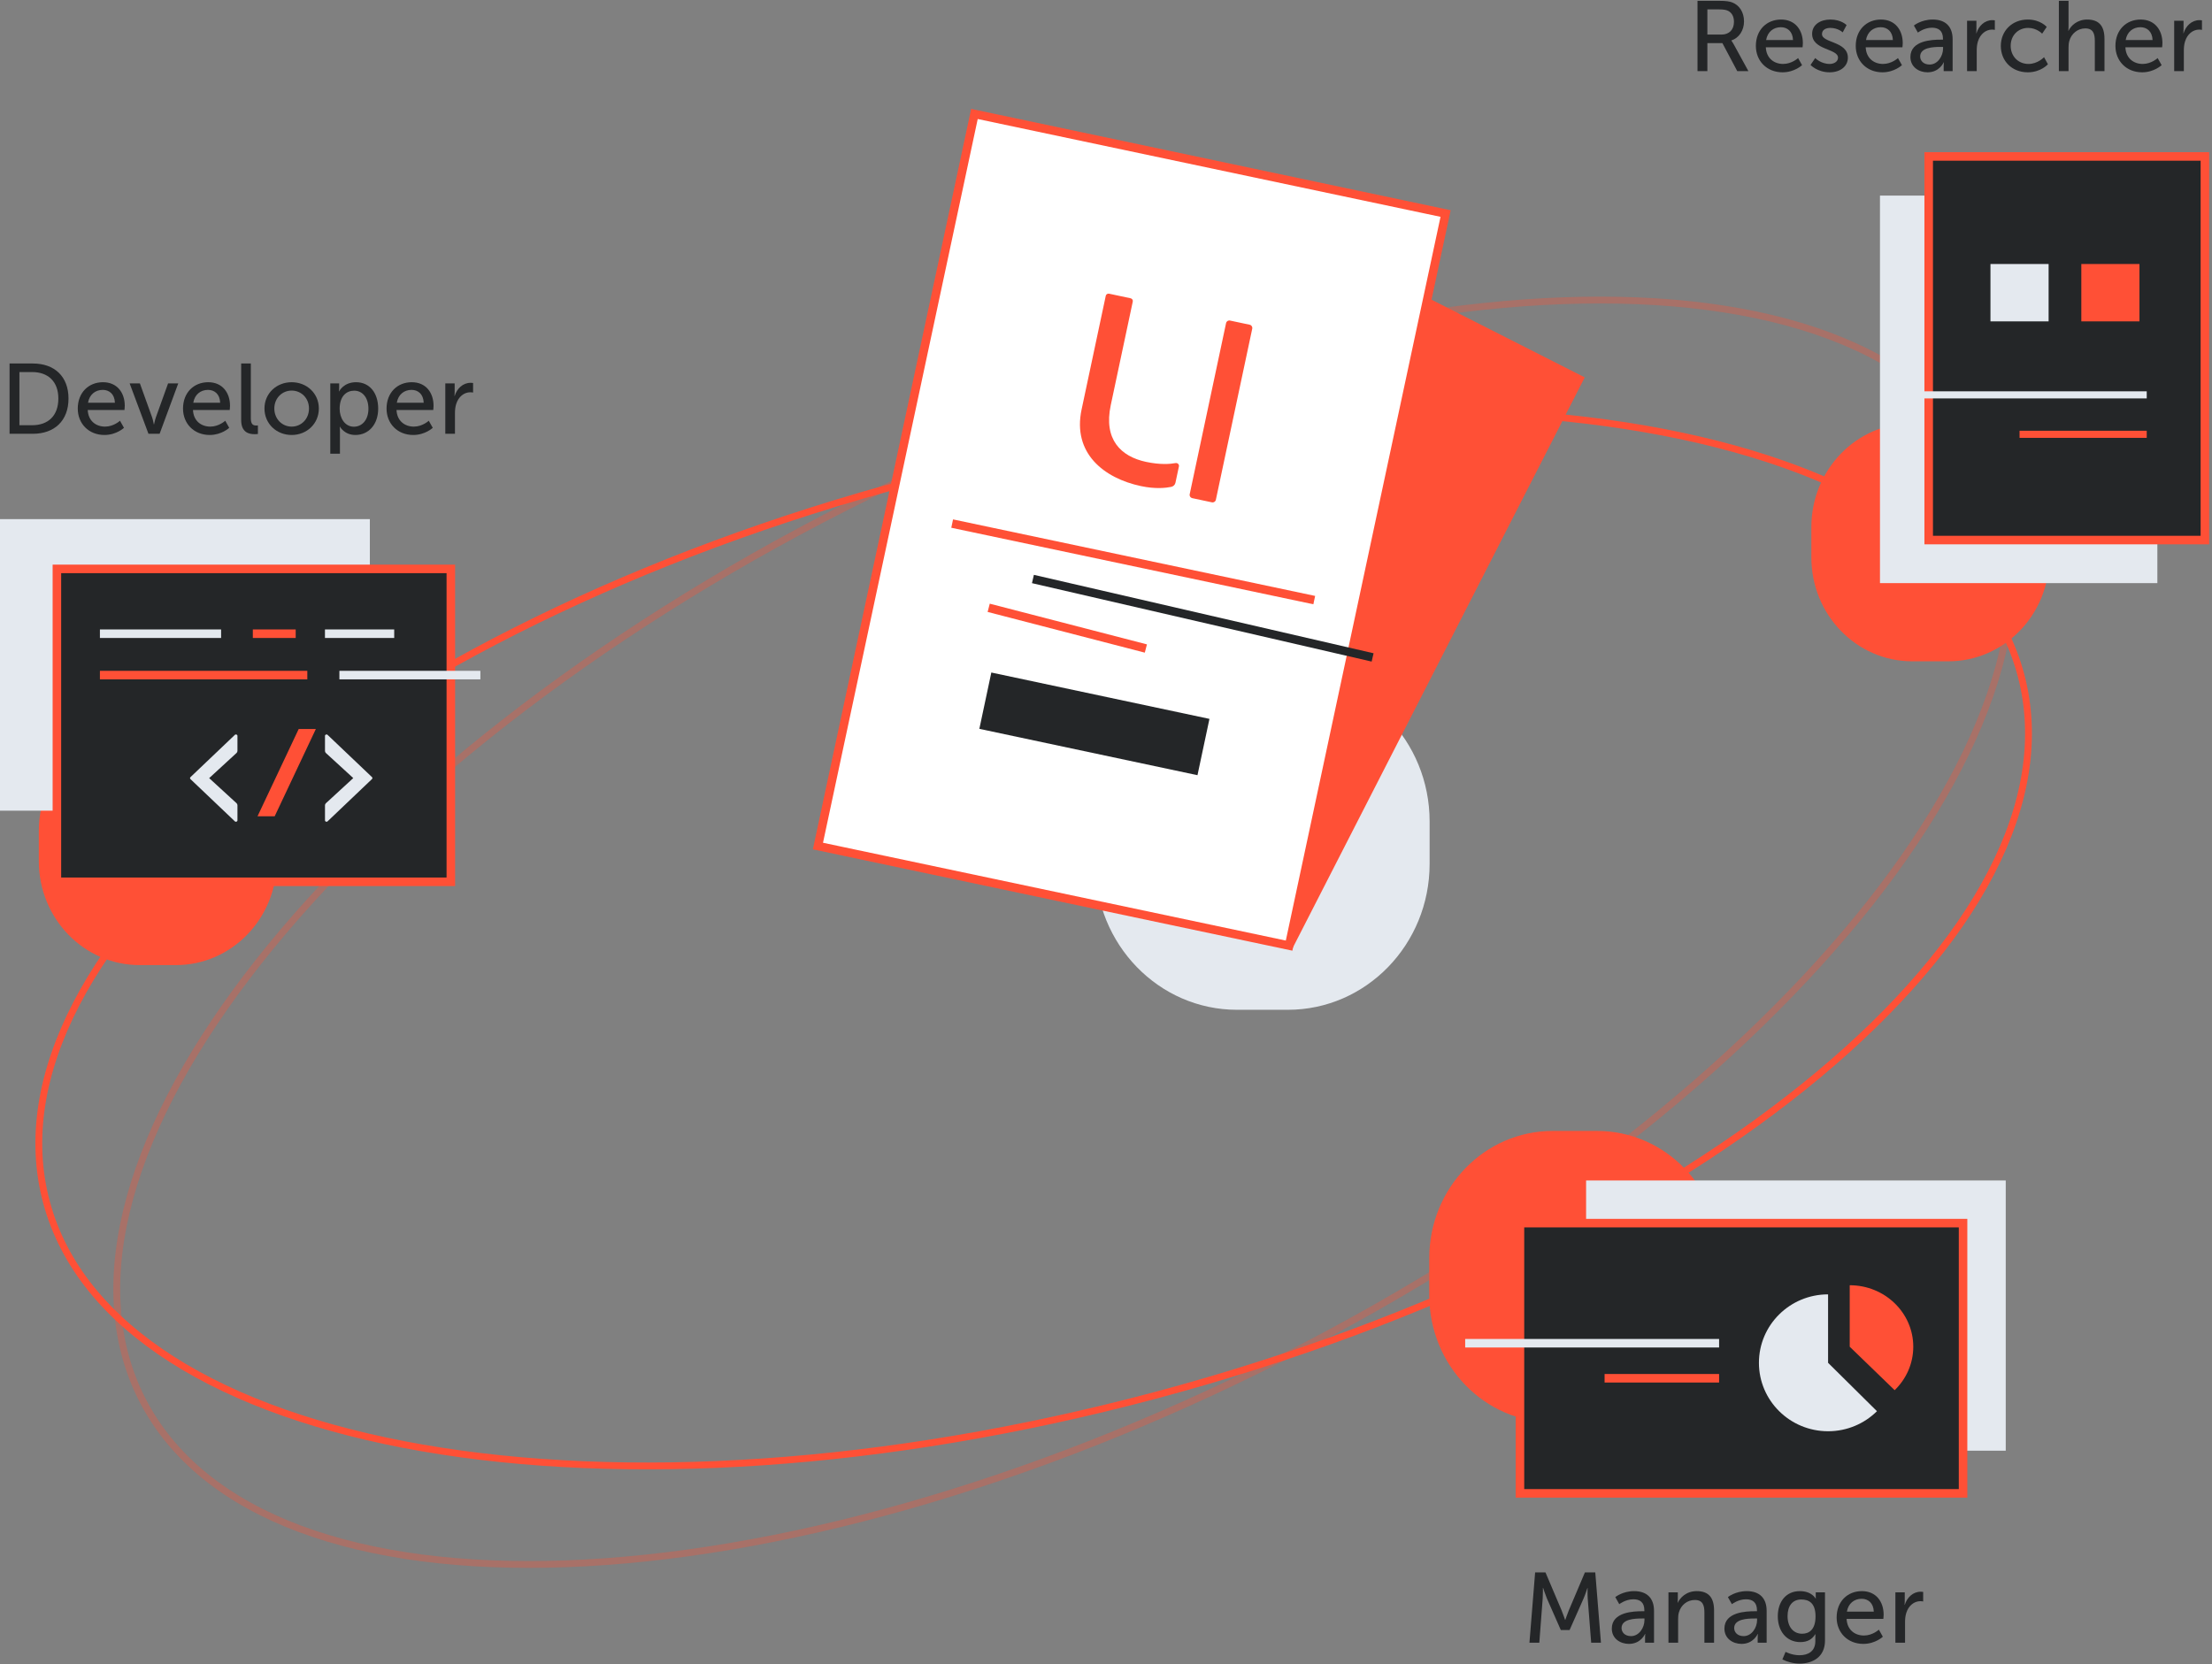 <?xml version="1.0" encoding="UTF-8"?>
<svg width="311px" height="234px" viewBox="0 0 311 234" version="1.1" xmlns="http://www.w3.org/2000/svg" xmlns:xlink="http://www.w3.org/1999/xlink">
    <rect x="0" y="0" width="311" height="234" fill="#808080" stroke="none"/>
    <title>Group 103</title>
    <g id="0215_官網字級調整" stroke="none" stroke-width="1" fill="none" fill-rule="evenodd">
        <g id="Mobile_375" transform="translate(-32, -6724)">
            <g id="Group-103" transform="translate(32, 6724.116)">
                <g id="Group-121" transform="translate(5.457, 42.078)" stroke="#FF5036" stroke-width="0.96">
                    <path d="M157.116,153.988 C233.768,133.492 288.186,88.126 278.662,52.659 C269.139,17.192 199.28,5.055 122.628,25.55 C45.976,46.046 -8.442,91.412 1.082,126.879 C10.605,162.346 80.464,174.483 157.116,153.988 Z" id="Oval"></path>
                    <path d="M174.827,148.739 C246.425,112.426 290.753,56.198 273.838,23.152 C256.922,-9.895 185.167,-7.247 113.569,29.067 C41.971,65.38 -2.358,121.608 14.558,154.655 C31.474,187.701 103.229,185.053 174.827,148.739 Z" id="Oval-Copy-4" opacity="0.313"></path>
                </g>
                <path d="M218.31,199.906 C208.722,199.906 200.949,191.893 200.949,182.007 L200.949,176.816 C200.949,166.93 208.722,158.918 218.31,158.918 L224.537,158.918 C234.126,158.918 241.901,166.93 241.901,176.816 L241.901,182.007 C241.901,191.893 234.126,199.906 224.537,199.906 L218.31,199.906 Z" id="Fill-25-Copy-9" fill="#FF5036"></path>
                <path d="M268.852,92.879 C261.019,92.879 254.669,86.334 254.669,78.258 L254.669,74.017 C254.669,65.942 261.019,59.396 268.852,59.396 L273.939,59.396 C281.771,59.396 288.123,65.942 288.123,74.017 L288.123,78.258 C288.123,86.334 281.771,92.879 273.939,92.879 L268.852,92.879 Z" id="Fill-25-Copy-14" fill="#FF5036"></path>
                <g id="Group-127" transform="translate(206, 165.884)">
                    <g id="Manager" transform="translate(9.036, 55.116)" fill="#242628" fill-rule="nonzero">
                        <path d="M0,9.884 L1.386,9.884 L1.862,3.654 C1.904,3.052 1.89,2.17 1.89,2.17 L1.918,2.17 C1.918,2.17 2.226,3.122 2.45,3.654 L4.41,8.106 L5.642,8.106 L7.616,3.654 C7.854,3.108 8.148,2.198 8.148,2.198 L8.176,2.198 C8.176,2.198 8.148,3.052 8.19,3.654 L8.68,9.884 L10.052,9.884 L9.254,0 L7.798,0 L5.53,5.348 C5.306,5.894 5.04,6.678 5.04,6.678 L5.012,6.678 C5.012,6.678 4.746,5.894 4.522,5.348 L2.254,0 L0.798,0 L0,9.884 Z" id="Path"></path>
                        <path d="M11.578,7.896 C11.578,9.31 12.768,10.052 13.986,10.052 C15.68,10.052 16.254,8.652 16.254,8.652 L16.282,8.652 C16.282,8.652 16.254,8.89 16.254,9.212 L16.254,9.884 L17.514,9.884 L17.514,5.404 C17.514,3.612 16.506,2.632 14.714,2.632 C13.09,2.632 12.068,3.472 12.068,3.472 L12.628,4.466 C12.628,4.466 13.51,3.78 14.602,3.78 C15.498,3.78 16.156,4.172 16.156,5.334 L16.156,5.46 L15.848,5.46 C14.658,5.46 11.578,5.558 11.578,7.896 Z M12.95,7.826 C12.95,6.552 14.798,6.482 15.82,6.482 L16.17,6.482 L16.17,6.706 C16.17,7.756 15.428,8.96 14.28,8.96 C13.398,8.96 12.95,8.4 12.95,7.826 Z" id="Shape"></path>
                        <path d="M19.544,9.884 L20.902,9.884 L20.902,6.566 C20.902,6.216 20.93,5.894 21.014,5.614 C21.308,4.592 22.176,3.878 23.254,3.878 C24.388,3.878 24.598,4.662 24.598,5.656 L24.598,9.884 L25.956,9.884 L25.956,5.348 C25.956,3.542 25.186,2.632 23.52,2.632 C21.98,2.632 21.14,3.64 20.86,4.256 L20.832,4.256 C20.832,4.256 20.86,4.018 20.86,3.738 L20.86,2.8 L19.544,2.8 L19.544,9.884 Z" id="Path"></path>
                        <path d="M27.412,7.896 C27.412,9.31 28.602,10.052 29.82,10.052 C31.514,10.052 32.088,8.652 32.088,8.652 L32.116,8.652 C32.116,8.652 32.088,8.89 32.088,9.212 L32.088,9.884 L33.348,9.884 L33.348,5.404 C33.348,3.612 32.34,2.632 30.548,2.632 C28.924,2.632 27.902,3.472 27.902,3.472 L28.462,4.466 C28.462,4.466 29.344,3.78 30.436,3.78 C31.332,3.78 31.99,4.172 31.99,5.334 L31.99,5.46 L31.682,5.46 C30.492,5.46 27.412,5.558 27.412,7.896 Z M28.784,7.826 C28.784,6.552 30.632,6.482 31.654,6.482 L32.004,6.482 L32.004,6.706 C32.004,7.756 31.262,8.96 30.114,8.96 C29.232,8.96 28.784,8.4 28.784,7.826 Z" id="Shape"></path>
                        <path d="M36.008,11.172 L35.56,12.236 C36.246,12.586 37.128,12.824 37.982,12.824 C39.774,12.824 41.552,11.928 41.552,9.59 L41.552,2.8 L40.25,2.8 L40.25,3.458 C40.25,3.584 40.264,3.682 40.264,3.682 L40.236,3.682 C40.236,3.682 39.718,2.632 38.01,2.632 C36.05,2.632 34.916,4.144 34.916,6.174 C34.916,8.218 36.106,9.8 38.08,9.8 C39.102,9.8 39.76,9.394 40.18,8.694 L40.208,8.694 C40.208,8.694 40.194,8.918 40.194,9.142 L40.194,9.66 C40.194,11.102 39.186,11.648 37.954,11.648 C36.89,11.648 36.008,11.172 36.008,11.172 Z M38.346,8.624 C37.072,8.624 36.288,7.616 36.288,6.146 C36.288,4.704 36.988,3.808 38.22,3.808 C39.326,3.808 40.222,4.34 40.222,6.188 C40.222,8.036 39.326,8.624 38.346,8.624 Z" id="Shape"></path>
                        <path d="M43.19,6.342 C43.19,8.442 44.716,10.052 46.942,10.052 C48.636,10.052 49.686,9.044 49.686,9.044 L49.126,8.05 C49.126,8.05 48.244,8.876 47.026,8.876 C45.766,8.876 44.66,8.092 44.59,6.538 L49.756,6.538 C49.756,6.538 49.798,6.132 49.798,5.95 C49.798,4.116 48.734,2.632 46.732,2.632 C44.716,2.632 43.19,4.088 43.19,6.342 Z M44.632,5.516 C44.828,4.354 45.668,3.71 46.704,3.71 C47.614,3.71 48.37,4.298 48.412,5.516 L44.632,5.516 Z" id="Shape"></path>
                        <path d="M51.45,9.884 L52.808,9.884 L52.808,6.986 C52.808,6.552 52.85,6.118 52.976,5.712 C53.298,4.662 54.096,4.046 54.964,4.046 C55.174,4.046 55.356,4.088 55.356,4.088 L55.356,2.744 C55.356,2.744 55.188,2.716 55.006,2.716 C53.914,2.716 53.088,3.528 52.766,4.564 L52.738,4.564 C52.738,4.564 52.766,4.326 52.766,4.032 L52.766,2.8 L51.45,2.8 L51.45,9.884 Z" id="Path"></path>
                    </g>
                    <g id="Group-99">
                        <g id="Group-8-Copy-2" transform="translate(46.5, 19) rotate(-180) translate(-46.5, -19) translate(17, 0)" fill="#E4E9EF">
                            <rect id="Rectangle-Copy-5" x="0" y="0" width="59" height="38"></rect>
                        </g>
                        <g id="Group-116" transform="translate(0, 6)">
                            <rect id="Rectangle-Copy-21" stroke="#FF5036" stroke-width="1.2" fill="#242628" x="7.7" y="0" width="62.3" height="38"></rect>
                            <g id="Group-111" transform="translate(41.3, 8.734)">
                                <path d="M19.083,14.757 C20.7,13.193 21.7,11.032 21.7,8.645 C21.7,3.87 17.7,0 12.765,0 L12.765,8.645 L19.083,14.757 Z" id="Fill-1" fill="#FF5036"></path>
                                <g id="Group-5" transform="translate(0, 1.283)" fill="#E4E9EF">
                                    <path d="M9.721,9.624 L9.721,0 C4.352,0 0,4.309 0,9.624 C0,14.939 4.352,19.248 9.721,19.248 C12.405,19.248 14.835,18.171 16.594,16.429 L9.721,9.624 Z" id="Fill-3"></path>
                                </g>
                            </g>
                            <line x1="0" y1="16.889" x2="35.7" y2="16.889" id="Path-28" stroke="#E4E9EF" stroke-width="1.2"></line>
                            <line x1="19.6" y1="21.815" x2="35.7" y2="21.815" id="Path-28-Copy" stroke="#FF5036" stroke-width="1.2"></line>
                        </g>
                    </g>
                </g>
                <g id="Group-126" transform="translate(238.665, 0)">
                    <g id="Researcher" fill="#242628" fill-rule="nonzero">
                        <path d="M0,9.884 L1.386,9.884 L1.386,5.95 L3.5,5.95 L5.586,9.884 L7.154,9.884 L5.054,6.048 C4.872,5.726 4.76,5.6 4.76,5.6 L4.76,5.572 C5.838,5.222 6.538,4.158 6.538,2.898 C6.538,1.596 5.88,0.602 4.872,0.224 C4.494,0.084 4.06,0 3.024,0 L0,0 L0,9.884 Z M1.386,4.746 L1.386,1.204 L2.982,1.204 C3.752,1.204 4.074,1.288 4.34,1.428 C4.844,1.708 5.124,2.226 5.124,2.954 C5.124,4.06 4.452,4.746 3.374,4.746 L1.386,4.746 Z" id="Shape"></path>
                        <path d="M8.204,6.342 C8.204,8.442 9.73,10.052 11.956,10.052 C13.65,10.052 14.7,9.044 14.7,9.044 L14.14,8.05 C14.14,8.05 13.258,8.876 12.04,8.876 C10.78,8.876 9.674,8.092 9.604,6.538 L14.77,6.538 C14.77,6.538 14.812,6.132 14.812,5.95 C14.812,4.116 13.748,2.632 11.746,2.632 C9.73,2.632 8.204,4.088 8.204,6.342 Z M9.646,5.516 C9.842,4.354 10.682,3.71 11.718,3.71 C12.628,3.71 13.384,4.298 13.426,5.516 L9.646,5.516 Z" id="Shape"></path>
                        <path d="M15.89,9.016 C15.89,9.016 16.842,10.052 18.578,10.052 C20.132,10.052 21.14,9.17 21.14,7.994 C21.14,5.67 17.5,5.95 17.5,4.676 C17.5,4.06 18.074,3.808 18.662,3.808 C19.782,3.808 20.412,4.438 20.412,4.438 L20.958,3.416 C20.958,3.416 20.23,2.632 18.676,2.632 C17.262,2.632 16.114,3.36 16.114,4.648 C16.114,6.958 19.754,6.692 19.754,7.994 C19.754,8.568 19.166,8.876 18.578,8.876 C17.346,8.876 16.548,8.05 16.548,8.05 L15.89,9.016 Z" id="Path"></path>
                        <path d="M22.246,6.342 C22.246,8.442 23.772,10.052 25.998,10.052 C27.692,10.052 28.742,9.044 28.742,9.044 L28.182,8.05 C28.182,8.05 27.3,8.876 26.082,8.876 C24.822,8.876 23.716,8.092 23.646,6.538 L28.812,6.538 C28.812,6.538 28.854,6.132 28.854,5.95 C28.854,4.116 27.79,2.632 25.788,2.632 C23.772,2.632 22.246,4.088 22.246,6.342 Z M23.688,5.516 C23.884,4.354 24.724,3.71 25.76,3.71 C26.67,3.71 27.426,4.298 27.468,5.516 L23.688,5.516 Z" id="Shape"></path>
                        <path d="M29.932,7.896 C29.932,9.31 31.122,10.052 32.34,10.052 C34.034,10.052 34.608,8.652 34.608,8.652 L34.636,8.652 C34.636,8.652 34.608,8.89 34.608,9.212 L34.608,9.884 L35.868,9.884 L35.868,5.404 C35.868,3.612 34.86,2.632 33.068,2.632 C31.444,2.632 30.422,3.472 30.422,3.472 L30.982,4.466 C30.982,4.466 31.864,3.78 32.956,3.78 C33.852,3.78 34.51,4.172 34.51,5.334 L34.51,5.46 L34.202,5.46 C33.012,5.46 29.932,5.558 29.932,7.896 Z M31.304,7.826 C31.304,6.552 33.152,6.482 34.174,6.482 L34.524,6.482 L34.524,6.706 C34.524,7.756 33.782,8.96 32.634,8.96 C31.752,8.96 31.304,8.4 31.304,7.826 Z" id="Shape"></path>
                        <path d="M37.898,9.884 L39.256,9.884 L39.256,6.986 C39.256,6.552 39.298,6.118 39.424,5.712 C39.746,4.662 40.544,4.046 41.412,4.046 C41.622,4.046 41.804,4.088 41.804,4.088 L41.804,2.744 C41.804,2.744 41.636,2.716 41.454,2.716 C40.362,2.716 39.536,3.528 39.214,4.564 L39.186,4.564 C39.186,4.564 39.214,4.326 39.214,4.032 L39.214,2.8 L37.898,2.8 L37.898,9.884 Z" id="Path"></path>
                        <path d="M42.644,6.342 C42.644,8.47 44.212,10.052 46.438,10.052 C48.286,10.052 49.266,8.918 49.266,8.918 L48.72,7.924 C48.72,7.924 47.852,8.876 46.536,8.876 C45.066,8.876 44.03,7.77 44.03,6.328 C44.03,4.872 45.066,3.808 46.494,3.808 C47.698,3.808 48.454,4.62 48.454,4.62 L49.098,3.668 C49.098,3.668 48.216,2.632 46.438,2.632 C44.212,2.632 42.644,4.242 42.644,6.342 Z" id="Path"></path>
                        <path d="M50.806,9.884 L52.164,9.884 L52.164,6.566 C52.164,6.23 52.192,5.908 52.276,5.628 C52.57,4.606 53.452,3.878 54.516,3.878 C55.65,3.878 55.86,4.662 55.86,5.656 L55.86,9.884 L57.218,9.884 L57.218,5.348 C57.218,3.542 56.448,2.632 54.782,2.632 C53.368,2.632 52.472,3.528 52.164,4.214 L52.136,4.214 C52.136,4.214 52.164,3.962 52.164,3.626 L52.164,0 L50.806,0 L50.806,9.884 Z" id="Path"></path>
                        <path d="M58.758,6.342 C58.758,8.442 60.284,10.052 62.51,10.052 C64.204,10.052 65.254,9.044 65.254,9.044 L64.694,8.05 C64.694,8.05 63.812,8.876 62.594,8.876 C61.334,8.876 60.228,8.092 60.158,6.538 L65.324,6.538 C65.324,6.538 65.366,6.132 65.366,5.95 C65.366,4.116 64.302,2.632 62.3,2.632 C60.284,2.632 58.758,4.088 58.758,6.342 Z M60.2,5.516 C60.396,4.354 61.236,3.71 62.272,3.71 C63.182,3.71 63.938,4.298 63.98,5.516 L60.2,5.516 Z" id="Shape"></path>
                        <path d="M67.018,9.884 L68.376,9.884 L68.376,6.986 C68.376,6.552 68.418,6.118 68.544,5.712 C68.866,4.662 69.664,4.046 70.532,4.046 C70.742,4.046 70.924,4.088 70.924,4.088 L70.924,2.744 C70.924,2.744 70.756,2.716 70.574,2.716 C69.482,2.716 68.656,3.528 68.334,4.564 L68.306,4.564 C68.306,4.564 68.334,4.326 68.334,4.032 L68.334,2.8 L67.018,2.8 L67.018,9.884 Z" id="Path"></path>
                    </g>
                    <g id="Group-118" transform="translate(25.653, 21.884)">
                        <g id="Group-134">
                            <rect id="Rectangle-Copy-5" fill="#E4E9EF" x="0" y="5.505" width="39" height="54.495"></rect>
                            <rect id="Rectangle-Copy-22" stroke="#FF5036" stroke-width="1.2" fill="#242628" x="6.849" y="0" width="38.833" height="53.945"></rect>
                            <rect id="Rectangle" fill="#E4E9EF" x="15.535" y="15.125" width="8.175" height="8.067"></rect>
                            <rect id="Rectangle-Copy-25" fill="#FF5036" x="28.309" y="15.125" width="8.175" height="8.067"></rect>
                            <line x1="2.25" y1="33.527" x2="37.506" y2="33.527" id="Path-29" stroke="#E4E9EF"></line>
                            <line x1="19.623" y1="39.072" x2="37.506" y2="39.072" id="Path-29-Copy" stroke="#FF5036"></line>
                        </g>
                        <g id="Group-113" transform="translate(1.682, 0)"></g>
                    </g>
                </g>
                <g id="Group-140" transform="translate(115, 15.81)">
                    <path d="M58.925,126.074 C47.921,126.074 39,116.886 39,105.55 L39,99.597 C39,88.262 47.921,79.074 58.925,79.074 L66.072,79.074 C77.076,79.074 86,88.262 86,99.597 L86,105.55 C86,116.886 77.076,126.074 66.072,126.074 L58.925,126.074 Z" id="Fill-25-Copy-11" fill="#E4E9EF"></path>
                    <g id="Group-63">
                        <polygon id="Rectangle-Copy-24" stroke="#FF5036" stroke-width="1.2" fill="#FF5036" transform="translate(58.86, 63.028) rotate(-333) translate(-58.86, -63.028) " points="27.757 18.46 90.121 18.343 89.963 107.595 27.599 107.712"></polygon>
                        <polygon id="Rectangle-Copy" stroke="#FF5036" stroke-width="1.2" fill="#FFFFFF" transform="translate(44.123, 58.574) rotate(12) translate(-44.123, -58.574) " points="10.329 5.976 78.035 5.9 77.917 111.172 10.21 111.248"></polygon>
                        <g id="Group-107" transform="translate(38.87, 85.865) rotate(12) translate(-38.87, -85.865) translate(23.193, 81.817)" fill="#242628">
                            <rect id="Rectangle-Copy-19" x="0" y="0" width="31.353" height="8.096"></rect>
                        </g>
                        <line x1="18.309" y1="63.11" x2="70.342" y2="63.052" id="Path-26" stroke="#FF5036" stroke-width="1.2" transform="translate(44.326, 63.081) rotate(12) translate(-44.326, -63.081) "></line>
                        <line x1="29.601" y1="70.58" x2="78.609" y2="71.437" id="Path-26-Copy" stroke="#242628" stroke-width="1.2" transform="translate(54.105, 71.009) rotate(12) translate(-54.105, -71.009) "></line>
                        <line x1="23.653" y1="71.906" x2="46.46" y2="72.91" id="Path-26-Copy-2" stroke="#FF5036" stroke-width="1.2" transform="translate(35.057, 72.408) rotate(12) translate(-35.057, -72.408) "></line>
                        <g id="Group-19" transform="translate(48.199, 40.052) rotate(12) translate(-48.199, -40.052) translate(37.646, 27.206)" fill="#FF5036">
                            <g id="Group-139" transform="translate(0, 0)">
                                <path d="M0.407,0 C0.182,0 4.54747351e-13,0.17 4.54747351e-13,0.38 L4.54747351e-13,16.733 C4.54747351e-13,23.02 5.076,25.533 10.404,25.533 C12.489,25.533 13.907,25.053 14.587,24.755 C14.87,24.63 15.049,24.362 15.049,24.069 L15.049,21.706 C15.049,21.431 14.747,21.246 14.478,21.358 C13.785,21.647 12.448,22.052 10.404,22.052 C6.751,22.052 3.883,20.201 3.883,15.288 L3.883,0.38 C3.883,0.17 3.701,0 3.476,0 L0.407,0 Z" id="Fill-1"></path>
                                <path d="M20.641,25.692 L17.807,25.692 C17.551,25.692 17.343,25.484 17.343,25.227 L17.343,0.624 C17.343,0.367 17.551,0.159 17.808,0.159 L20.641,0.159 C20.897,0.159 21.105,0.367 21.105,0.624 L21.105,25.227 C21.105,25.484 20.897,25.692 20.641,25.692" id="Fill-3"></path>
                            </g>
                        </g>
                    </g>
                </g>
                <path d="M19.64,135.599 C11.807,135.599 5.457,129.053 5.457,120.978 L5.457,116.737 C5.457,108.661 11.807,102.116 19.64,102.116 L24.727,102.116 C32.56,102.116 38.911,108.661 38.911,116.737 L38.911,120.978 C38.911,129.053 32.56,135.599 24.727,135.599 L19.64,135.599 Z" id="Fill-25-Copy-13" fill="#FF5036"></path>
                <g id="Group-124" transform="translate(0, 51)">
                    <g id="Developer" transform="translate(1.344, 0)" fill="#242628" fill-rule="nonzero">
                        <path d="M0,9.884 L3.276,9.884 C6.3,9.884 8.288,8.064 8.288,4.928 C8.288,1.806 6.3,0 3.276,0 L0,0 L0,9.884 Z M1.386,8.68 L1.386,1.204 L3.178,1.204 C5.39,1.204 6.86,2.506 6.86,4.928 C6.86,7.364 5.404,8.68 3.178,8.68 L1.386,8.68 Z" id="Shape"></path>
                        <path d="M9.59,6.342 C9.59,8.442 11.116,10.052 13.342,10.052 C15.036,10.052 16.086,9.044 16.086,9.044 L15.526,8.05 C15.526,8.05 14.644,8.876 13.426,8.876 C12.166,8.876 11.06,8.092 10.99,6.538 L16.156,6.538 C16.156,6.538 16.198,6.132 16.198,5.95 C16.198,4.116 15.134,2.632 13.132,2.632 C11.116,2.632 9.59,4.088 9.59,6.342 Z M11.032,5.516 C11.228,4.354 12.068,3.71 13.104,3.71 C14.014,3.71 14.77,4.298 14.812,5.516 L11.032,5.516 Z" id="Shape"></path>
                        <path d="M19.53,9.884 L21.098,9.884 L23.716,2.8 L22.288,2.8 L20.566,7.588 C20.426,7.98 20.328,8.554 20.314,8.554 L20.286,8.554 C20.272,8.554 20.188,7.98 20.048,7.588 L18.326,2.8 L16.884,2.8 L19.53,9.884 Z" id="Path"></path>
                        <path d="M24.388,6.342 C24.388,8.442 25.914,10.052 28.14,10.052 C29.834,10.052 30.884,9.044 30.884,9.044 L30.324,8.05 C30.324,8.05 29.442,8.876 28.224,8.876 C26.964,8.876 25.858,8.092 25.788,6.538 L30.954,6.538 C30.954,6.538 30.996,6.132 30.996,5.95 C30.996,4.116 29.932,2.632 27.93,2.632 C25.914,2.632 24.388,4.088 24.388,6.342 Z M25.83,5.516 C26.026,4.354 26.866,3.71 27.902,3.71 C28.812,3.71 29.568,4.298 29.61,5.516 L25.83,5.516 Z" id="Shape"></path>
                        <path d="M32.564,7.952 C32.564,9.73 33.698,9.94 34.468,9.94 C34.706,9.94 34.916,9.912 34.916,9.912 L34.916,8.708 C34.916,8.708 34.804,8.722 34.678,8.722 C34.258,8.722 33.922,8.568 33.922,7.714 L33.922,0 L32.564,0 L32.564,7.952 Z" id="Path"></path>
                        <path d="M35.84,6.328 C35.84,8.484 37.548,10.052 39.662,10.052 C41.776,10.052 43.484,8.484 43.484,6.328 C43.484,4.186 41.776,2.632 39.662,2.632 C37.548,2.632 35.84,4.186 35.84,6.328 Z M37.226,6.328 C37.226,4.858 38.332,3.808 39.662,3.808 C41.006,3.808 42.098,4.858 42.098,6.328 C42.098,7.812 41.006,8.876 39.662,8.876 C38.332,8.876 37.226,7.812 37.226,6.328 Z" id="Shape"></path>
                        <path d="M45.094,12.684 L46.452,12.684 L46.452,9.506 C46.452,9.142 46.424,8.89 46.424,8.89 L46.452,8.89 C46.452,8.89 47.068,10.052 48.622,10.052 C50.47,10.052 51.828,8.596 51.828,6.342 C51.828,4.144 50.624,2.632 48.72,2.632 C46.942,2.632 46.34,3.92 46.34,3.92 L46.312,3.92 C46.312,3.92 46.34,3.682 46.34,3.402 L46.34,2.8 L45.094,2.8 L45.094,12.684 Z M46.41,6.37 C46.41,4.564 47.39,3.822 48.454,3.822 C49.63,3.822 50.456,4.816 50.456,6.356 C50.456,7.966 49.532,8.89 48.412,8.89 C47.11,8.89 46.41,7.63 46.41,6.37 Z" id="Shape"></path>
                        <path d="M53.004,6.342 C53.004,8.442 54.53,10.052 56.756,10.052 C58.45,10.052 59.5,9.044 59.5,9.044 L58.94,8.05 C58.94,8.05 58.058,8.876 56.84,8.876 C55.58,8.876 54.474,8.092 54.404,6.538 L59.57,6.538 C59.57,6.538 59.612,6.132 59.612,5.95 C59.612,4.116 58.548,2.632 56.546,2.632 C54.53,2.632 53.004,4.088 53.004,6.342 Z M54.446,5.516 C54.642,4.354 55.482,3.71 56.518,3.71 C57.428,3.71 58.184,4.298 58.226,5.516 L54.446,5.516 Z" id="Shape"></path>
                        <path d="M61.264,9.884 L62.622,9.884 L62.622,6.986 C62.622,6.552 62.664,6.118 62.79,5.712 C63.112,4.662 63.91,4.046 64.778,4.046 C64.988,4.046 65.17,4.088 65.17,4.088 L65.17,2.744 C65.17,2.744 65.002,2.716 64.82,2.716 C63.728,2.716 62.902,3.528 62.58,4.564 L62.552,4.564 C62.552,4.564 62.58,4.326 62.58,4.032 L62.58,2.8 L61.264,2.8 L61.264,9.884 Z" id="Path"></path>
                    </g>
                    <g id="Group-120" transform="translate(0, 21.884)">
                        <g id="Group-8-Copy" transform="translate(26, 20.5) rotate(-180) translate(-26, -20.5) " fill="#E4E9EF">
                            <rect id="Rectangle-Copy-5" x="0" y="0" width="52" height="41"></rect>
                        </g>
                        <g id="Group-112" transform="translate(8, 7)">
                            <rect id="Rectangle-Copy-20" stroke="#FF5036" stroke-width="1.2" fill="#242628" x="0" y="0" width="55.385" height="44"></rect>
                            <path d="M15.966,26.444 L21.91,32.685 C21.988,32.774 22.12,32.774 22.199,32.685 L28.136,26.444 C28.256,26.308 28.166,26.085 27.992,26.085 L25.864,26.085 C25.753,26.085 25.647,26.135 25.572,26.222 L22.054,30.061 L18.524,26.221 C18.449,26.135 18.343,26.085 18.233,26.085 L16.111,26.085 C15.937,26.085 15.847,26.308 15.966,26.444" id="Fill-13" fill="#E4E9EF" transform="translate(22.051, 29.419) rotate(-270) translate(-22.051, -29.419) "></path>
                            <path d="M34.941,26.444 L40.884,32.685 C40.962,32.774 41.095,32.774 41.173,32.685 L47.111,26.444 C47.23,26.308 47.14,26.085 46.966,26.085 L44.838,26.085 C44.727,26.085 44.622,26.135 44.547,26.222 L41.029,30.061 L37.498,26.221 C37.423,26.135 37.318,26.085 37.207,26.085 L35.085,26.085 C34.911,26.085 34.821,26.308 34.941,26.444" id="Fill-13-Copy-3" fill="#E4E9EF" transform="translate(41.026, 29.419) rotate(-90) translate(-41.026, -29.419) "></path>
                            <g id="Group-114" transform="translate(5.641, 8.698)" stroke-width="1.2">
                                <line x1="0.406" y1="0.416" x2="17.444" y2="0.416" id="Path-25" stroke="#E4E9EF"></line>
                                <line x1="32.047" y1="0.416" x2="41.783" y2="0.416" id="Path-25-Copy-2" stroke="#E4E9EF"></line>
                                <line x1="34.076" y1="6.235" x2="53.898" y2="6.235" id="Path-25-Copy-5" stroke="#E4E9EF"></line>
                                <line x1="21.906" y1="0.416" x2="27.933" y2="0.416" id="Path-25-Copy" stroke="#FF5036"></line>
                                <line x1="0.406" y1="6.235" x2="29.567" y2="6.235" id="Path-25-Copy-4" stroke="#FF5036"></line>
                            </g>
                            <polygon id="Path-27" fill="#FF5036" points="28.205 34.791 30.618 34.791 36.41 22.512 33.997 22.512"></polygon>
                        </g>
                    </g>
                </g>
            </g>
        </g>
    </g>
</svg>